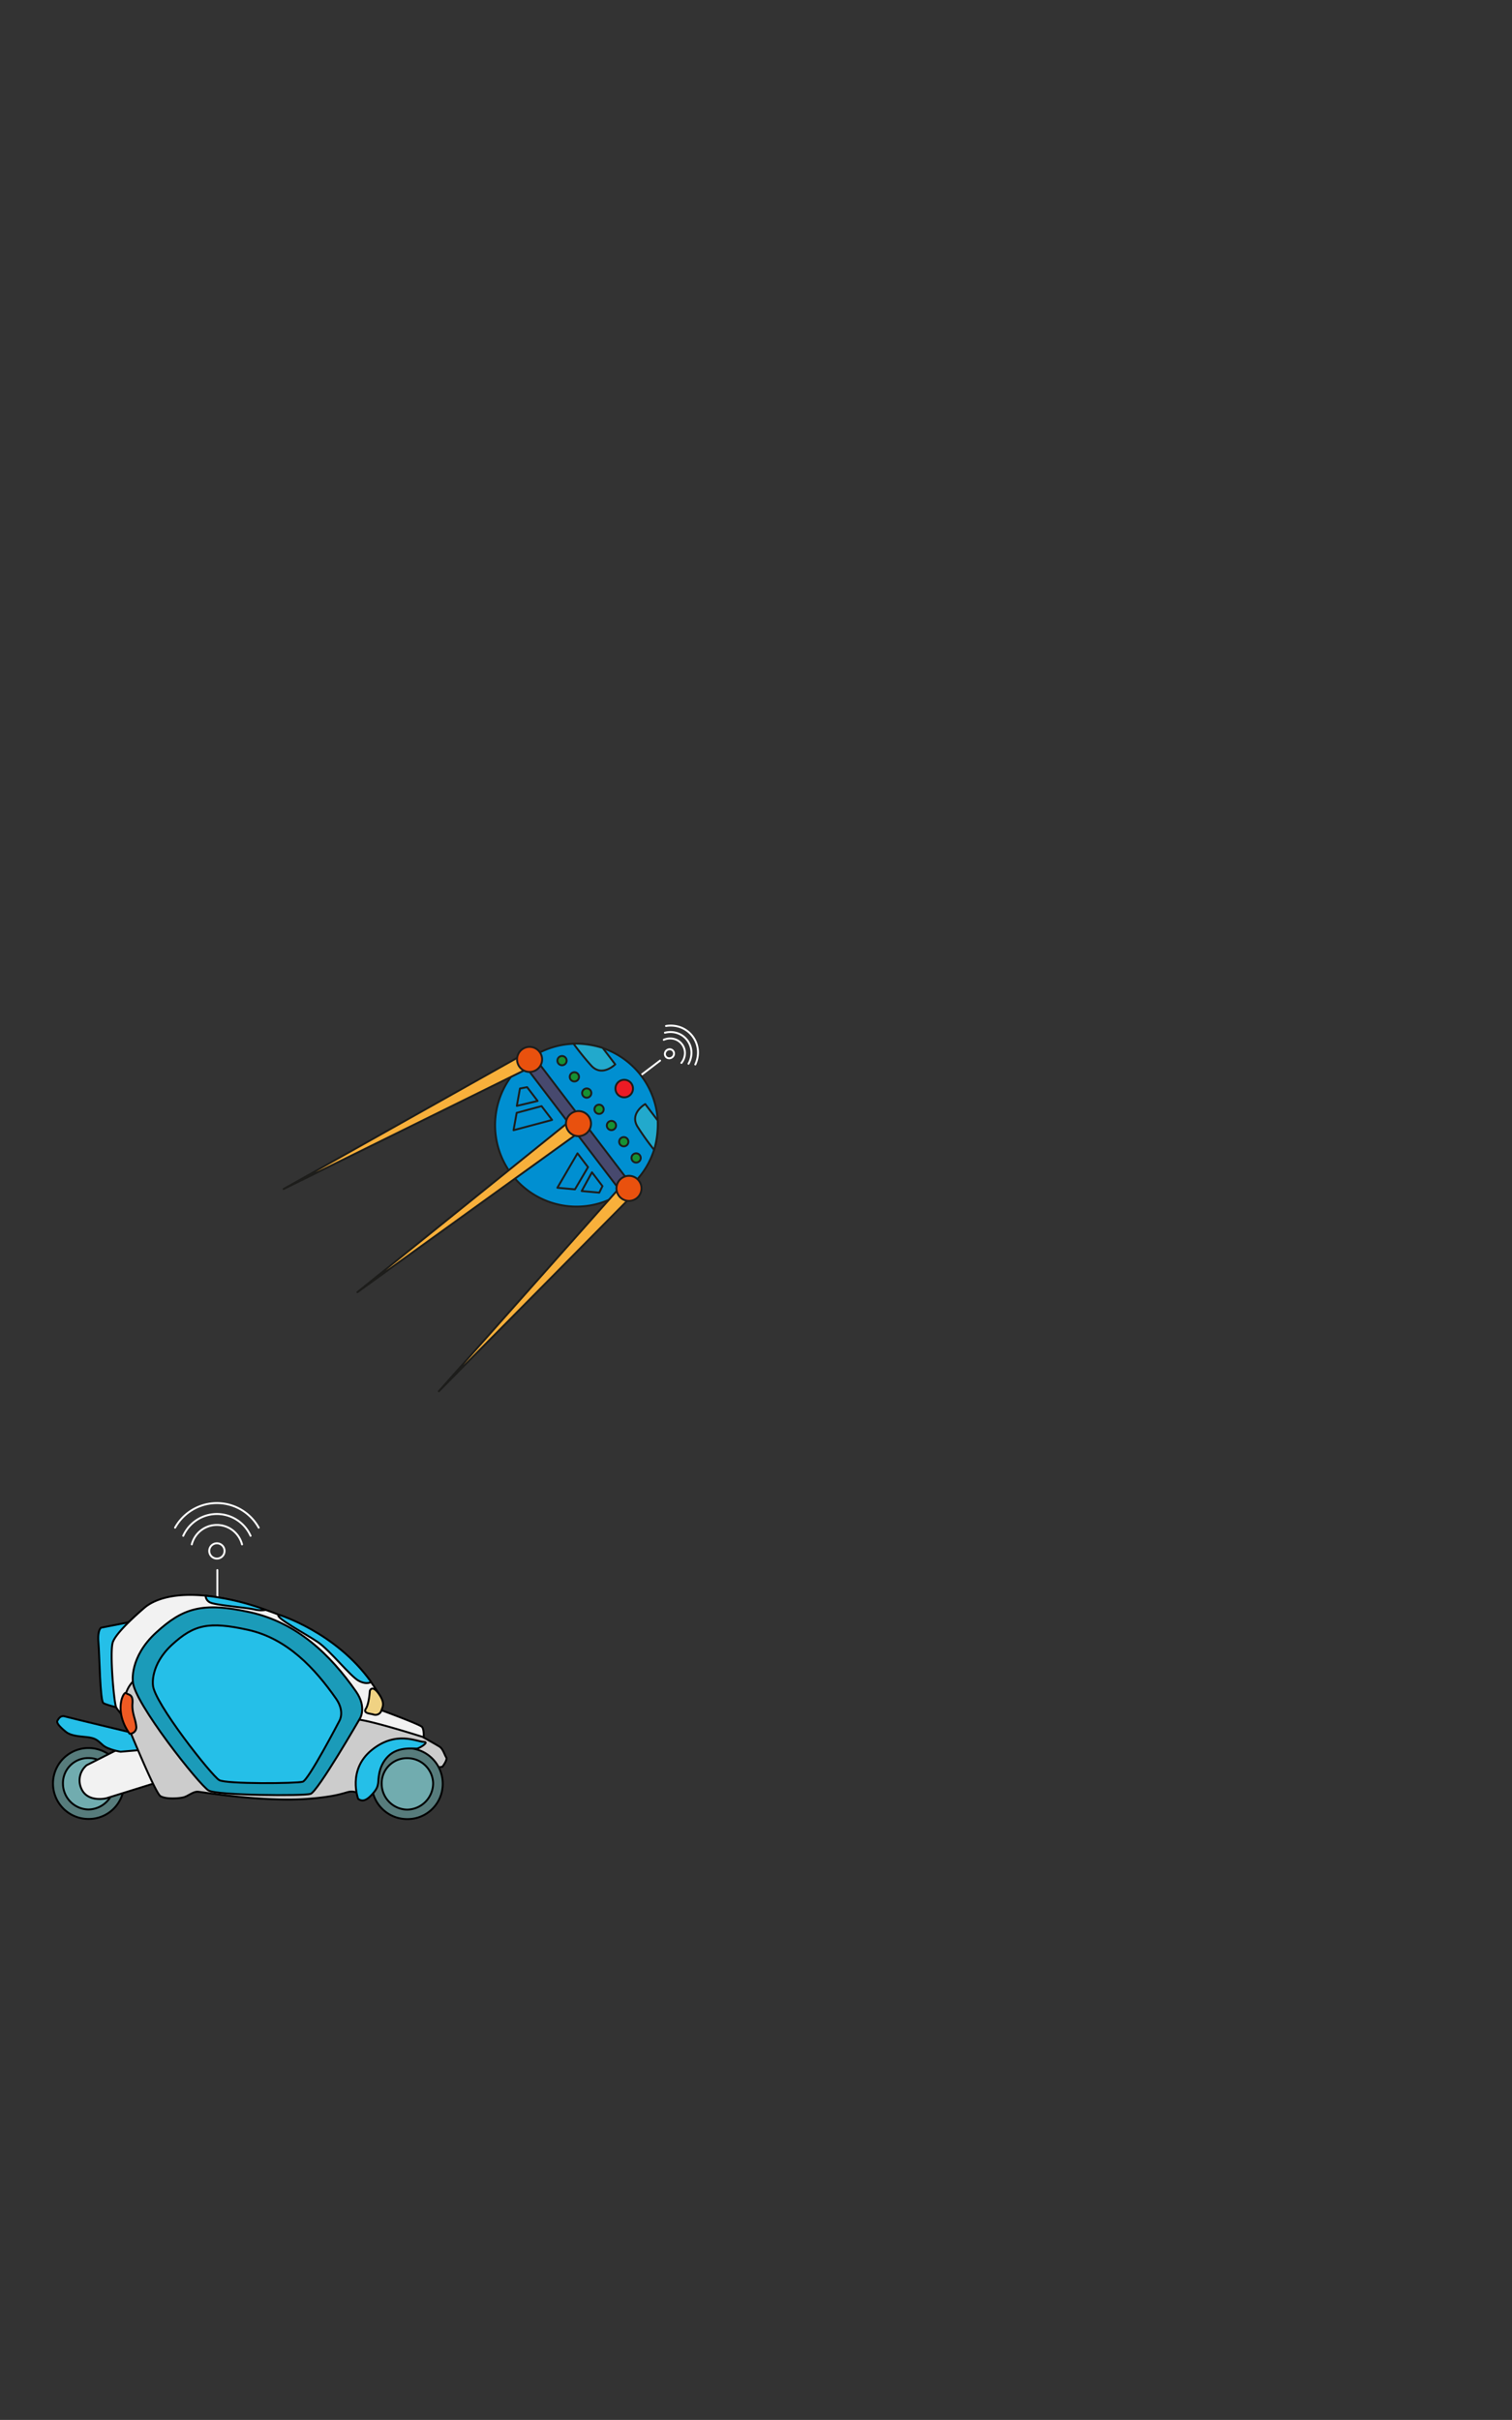<svg id="Group_98" data-name="Group 98" xmlns="http://www.w3.org/2000/svg" width="393.714" height="629.766" viewBox="0 0 393.714 629.766">
  <rect x="0" y="0" width="393.714" height="629.766" fill="#333333" stroke="none"/>
  <path id="Path_299" data-name="Path 299" d="M57.888,402.21a1.993,1.993,0,1,1-2.819,0A1.994,1.994,0,0,1,57.888,402.21Z" fill="none" stroke="#fff" stroke-linecap="round" stroke-linejoin="round" stroke-width="0.5"/>
  <path id="Path_300" data-name="Path 300" d="M45.59,397.564a12.463,12.463,0,0,1,21.776,0" fill="none" stroke="#fff" stroke-linecap="round" stroke-linejoin="round" stroke-width="0.5"/>
  <path id="Path_301" data-name="Path 301" d="M47.711,399.684a9.61,9.61,0,0,1,17.535,0" fill="none" stroke="#fff" stroke-linecap="round" stroke-linejoin="round" stroke-width="0.5"/>
  <path id="Path_302" data-name="Path 302" d="M49.935,401.909a6.763,6.763,0,0,1,13.086,0" fill="none" stroke="#fff" stroke-linecap="round" stroke-linejoin="round" stroke-width="0.5"/>
  <line id="Line_71" data-name="Line 71" y2="13.314" transform="translate(56.591 408.599)" fill="none" stroke="#fff" stroke-linecap="round" stroke-linejoin="round" stroke-width="0.5"/>
  <path id="Path_303" data-name="Path 303" d="M30.894,464.3a7.884,7.884,0,1,1-7.879-7.889,7.884,7.884,0,0,1,7.879,7.889" fill="#71acaf"/>
  <path id="Path_304" data-name="Path 304" d="M30.894,464.3a7.884,7.884,0,1,1-7.879-7.889A7.884,7.884,0,0,1,30.894,464.3Z" fill="none" stroke="#000" stroke-miterlimit="10" stroke-width="0.5"/>
  <path id="Path_305" data-name="Path 305" d="M23.008,473.369A9.218,9.218,0,0,1,13.8,464.1a9.247,9.247,0,1,1,18.494.119,9.159,9.159,0,0,1-9.286,9.152m.048-15.847a6.537,6.537,0,0,0-6.662,6.753,6.758,6.758,0,0,0,6.679,6.628,6.878,6.878,0,0,0,6.715-6.847,6.68,6.68,0,0,0-6.732-6.534" fill="#577c7c"/>
  <path id="Path_306" data-name="Path 306" d="M23.008,473.369A9.218,9.218,0,0,1,13.8,464.1a9.247,9.247,0,1,1,18.494.119A9.159,9.159,0,0,1,23.008,473.369Zm.048-15.847a6.537,6.537,0,0,0-6.662,6.753,6.758,6.758,0,0,0,6.679,6.628,6.878,6.878,0,0,0,6.715-6.847A6.68,6.68,0,0,0,23.056,457.522Z" fill="none" stroke="#000" stroke-miterlimit="10" stroke-width="0.5"/>
  <path id="Path_307" data-name="Path 307" d="M36.013,421.694l-9.663,1.895s-1.023.454-.72,3.9.417,15.157,1.288,15.726,5.8,1.705,5.8,1.705Z" fill="#25bfe8"/>
  <path id="Path_308" data-name="Path 308" d="M36.013,421.694l-9.663,1.895s-1.023.454-.72,3.9.417,15.157,1.288,15.726,5.8,1.705,5.8,1.705Z" fill="none" stroke="#000" stroke-miterlimit="10" stroke-width="0.5"/>
  <path id="Path_309" data-name="Path 309" d="M35.71,452.729,22.6,459.36a5.126,5.126,0,0,0-1.44,6.063c1.591,3.752,6.48,2.577,6.48,2.577l14.854-4.623Z" fill="#f2f2f2"/>
  <path id="Path_310" data-name="Path 310" d="M35.71,452.729,22.6,459.36a5.126,5.126,0,0,0-1.44,6.063c1.591,3.752,6.48,2.577,6.48,2.577l14.854-4.623Z" fill="none" stroke="#000" stroke-miterlimit="10" stroke-width="0.5"/>
  <path id="Path_311" data-name="Path 311" d="M31.39,455.874s-3.259-.531-4.585-1.7-1.743-1.705-3.486-2.009-4.586-.189-6.177-1.477-2.5-2.312-2.2-2.88.872-1.44,1.9-1.137,20.188,4.9,20.188,4.9l.865,3.75Z" fill="#25bfe8"/>
  <path id="Path_312" data-name="Path 312" d="M31.39,455.874s-3.259-.531-4.585-1.7-1.743-1.705-3.486-2.009-4.586-.189-6.177-1.477-2.5-2.312-2.2-2.88.872-1.44,1.9-1.137,20.188,4.9,20.188,4.9l.865,3.75Z" fill="none" stroke="#000" stroke-miterlimit="10" stroke-width="0.5"/>
  <path id="Path_313" data-name="Path 313" d="M110.285,453.3s.3-3.183-.417-3.9-10.534-4.32-10.534-4.32a5.29,5.29,0,0,0-.72-4.32c-1.44-2.16-8.034-14.438-29.406-21.789s-29.444-2.425-31.6-.568-7.351,6.479-8.223,8.943.3,15.877.872,17.014S39.2,454.738,39.2,454.738l10.534,9.511L84.9,465.992l19.629-13.982Z" fill="#f2f2f2"/>
  <path id="Path_314" data-name="Path 314" d="M110.285,453.3s.3-3.183-.417-3.9-10.534-4.32-10.534-4.32a5.29,5.29,0,0,0-.72-4.32c-1.44-2.16-8.034-14.438-29.406-21.789s-29.444-2.425-31.6-.568-7.351,6.479-8.223,8.943.3,15.877.872,17.014S39.2,454.738,39.2,454.738l10.534,9.511L84.9,465.992l19.629-13.982Z" fill="none" stroke="#000" stroke-miterlimit="10" stroke-width="0.5"/>
  <path id="Path_315" data-name="Path 315" d="M32.83,440.6s-1.819,3.562-.834,5.608,8.337,20.349,9.777,21.221,4.888.606,6.063.3,2.463-1.554,3.752-1.44,17.014,2.728,28.42,1.857,9.928-2.615,13.111-1.592c0,0,3.6-11.292,8.943-12.126s5.59,3.354,6.31,4.945,6.84.4,6.84.4,1.4-1.819.985-2.425-.834-2.2-1.705-2.766-4.472-2.577-4.472-2.577-16.749-5.343-18.037-4.471S82.32,464.249,80.16,465.12s-23.912.417-25.238-.72-17.892-21.184-18.76-22.642-.49-4.982-1.551-4.149A7.825,7.825,0,0,0,32.83,440.6" fill="#ccc"/>
  <path id="Path_316" data-name="Path 316" d="M32.83,440.6s-1.819,3.562-.834,5.608,8.337,20.349,9.777,21.221,4.888.606,6.063.3,2.463-1.554,3.752-1.44,17.014,2.728,28.42,1.857,9.928-2.615,13.111-1.592c0,0,3.6-11.292,8.943-12.126s5.59,3.354,6.31,4.945,6.84.4,6.84.4,1.4-1.819.985-2.425-.834-2.2-1.705-2.766-4.472-2.577-4.472-2.577-16.749-5.343-18.037-4.471S82.32,464.249,80.16,465.12s-23.912.417-25.238-.72-17.892-21.184-18.76-22.642-.49-4.982-1.551-4.149A7.825,7.825,0,0,0,32.83,440.6Z" fill="none" stroke="#000" stroke-miterlimit="10" stroke-width="0.5"/>
  <path id="Path_317" data-name="Path 317" d="M53.482,421.277s-9.095,2.653-11.975,7.086-5.343,8.6-.719,15.688,14.1,18.341,15.271,19.629,22.509,3.032,24.1,1.44,11.482-16.6,11.369-19.326-7.617-14.7-15.12-18.454-19.44-6.063-22.926-6.063" fill="#25bfe8"/>
  <path id="Path_318" data-name="Path 318" d="M53.482,421.277s-9.095,2.653-11.975,7.086-5.343,8.6-.719,15.688,14.1,18.341,15.271,19.629,22.509,3.032,24.1,1.44,11.482-16.6,11.369-19.326-7.617-14.7-15.12-18.454S56.968,421.277,53.482,421.277Z" fill="none" stroke="#000" stroke-linecap="round" stroke-linejoin="round" stroke-width="0.5"/>
  <path id="Path_319" data-name="Path 319" d="M92.683,440.167c-6.66-9.514-15.271-17.886-27.662-20.614s-17.47-1.023-24.4,5.343-6.025,12.694-6.025,12.694c.151,5.343,17.431,27.1,19.742,28.383s24.669,1.44,26.526.872,12.846-19.592,12.846-19.592,1.895-2.917-1.023-7.086M88.345,447.9s-7.981,15.312-9.512,15.78-19.836.643-21.743-.419S39.95,442.9,39.825,438.492c0,0-.75-5.219,4.968-10.469s9.573-6.116,19.792-3.866,17.424,10.054,22.916,17.9c2.406,3.437.844,5.843.844,5.843" fill="#1b9bb9"/>
  <path id="Path_320" data-name="Path 320" d="M92.683,440.167c-6.66-9.514-15.271-17.886-27.662-20.614s-17.47-1.023-24.4,5.343-6.025,12.694-6.025,12.694c.151,5.343,17.431,27.1,19.742,28.383s24.669,1.44,26.526.872,12.846-19.592,12.846-19.592S95.6,444.336,92.683,440.167ZM88.345,447.9s-7.981,15.312-9.512,15.78-19.836.643-21.743-.419S39.95,442.9,39.825,438.492c0,0-.75-5.219,4.968-10.469s9.573-6.116,19.792-3.866,17.424,10.054,22.916,17.9C89.907,445.494,88.345,447.9,88.345,447.9Z" fill="none" stroke="#000" stroke-miterlimit="10" stroke-width="0.5"/>
  <path id="Path_321" data-name="Path 321" d="M96.3,440.035s-.189,3.335-1.023,4.623,1.175,1.251,2.046,1.554a1.608,1.608,0,0,0,2.009-1.137c.3-.872,1.023-1.857-.72-4.32s-2.312-.72-2.312-.72" fill="#f0d283"/>
  <path id="Path_322" data-name="Path 322" d="M96.3,440.035s-.189,3.335-1.023,4.623,1.175,1.251,2.046,1.554a1.608,1.608,0,0,0,2.009-1.137c.3-.872,1.023-1.857-.72-4.32S96.3,440.035,96.3,440.035Z" fill="none" stroke="#000" stroke-miterlimit="10" stroke-width="0.5"/>
  <path id="Path_323" data-name="Path 323" d="M72.562,420.2s14.812,4.5,24.063,17.507c0,0-1.042.853-3.2-.284s-7.458-7.89-10.63-10.061-11.358-6.428-10.231-7.162" fill="#25bfe8"/>
  <path id="Path_324" data-name="Path 324" d="M72.562,420.2s14.812,4.5,24.063,17.507c0,0-1.042.853-3.2-.284s-7.458-7.89-10.63-10.061S71.435,420.931,72.562,420.2Z" fill="none" stroke="#000" stroke-linecap="round" stroke-linejoin="round" stroke-width="0.5"/>
  <path id="Path_325" data-name="Path 325" d="M53.539,415.271a64.137,64.137,0,0,1,15.669,3.7,7.241,7.241,0,0,1-3.047-.141c-1.841-.428-9.8-1.11-11.239-1.716a2.02,2.02,0,0,1-1.383-1.838" fill="#25bfe8"/>
  <path id="Path_326" data-name="Path 326" d="M53.539,415.271a64.137,64.137,0,0,1,15.669,3.7,7.241,7.241,0,0,1-3.047-.141c-1.841-.428-9.8-1.11-11.239-1.716A2.02,2.02,0,0,1,53.539,415.271Z" fill="none" stroke="#000" stroke-linecap="round" stroke-linejoin="round" stroke-width="0.5"/>
  <path id="Path_327" data-name="Path 327" d="M33.742,451.181a1.668,1.668,0,0,0,1.731-1.923c-.18-1.948-1.166-3.464-.976-5.965s-1.023-2.122-1.667-2.69-3.329,4.634.912,10.578" fill="#ef5a23"/>
  <path id="Path_328" data-name="Path 328" d="M33.742,451.181a1.668,1.668,0,0,0,1.731-1.923c-.18-1.948-1.166-3.464-.976-5.965s-1.023-2.122-1.667-2.69S29.5,445.237,33.742,451.181Z" fill="none" stroke="#000" stroke-miterlimit="10" stroke-width="0.5"/>
  <path id="Path_329" data-name="Path 329" d="M113.882,464.335A7.884,7.884,0,1,1,106,456.446a7.884,7.884,0,0,1,7.879,7.889" fill="#71acaf"/>
  <path id="Path_330" data-name="Path 330" d="M113.882,464.335A7.884,7.884,0,1,1,106,456.446,7.884,7.884,0,0,1,113.882,464.335Z" fill="none" stroke="#000" stroke-miterlimit="10" stroke-width="0.5"/>
  <path id="Path_331" data-name="Path 331" d="M106,473.407a9.218,9.218,0,0,1-9.208-9.271,9.247,9.247,0,1,1,18.494.119A9.159,9.159,0,0,1,106,473.407m.048-15.847a6.537,6.537,0,0,0-6.662,6.753,6.758,6.758,0,0,0,6.679,6.628,6.878,6.878,0,0,0,6.715-6.847,6.68,6.68,0,0,0-6.732-6.534" fill="#577c7c"/>
  <path id="Path_332" data-name="Path 332" d="M106,473.407a9.218,9.218,0,0,1-9.208-9.271,9.247,9.247,0,1,1,18.494.119A9.159,9.159,0,0,1,106,473.407Zm.048-15.847a6.537,6.537,0,0,0-6.662,6.753,6.758,6.758,0,0,0,6.679,6.628,6.878,6.878,0,0,0,6.715-6.847A6.68,6.68,0,0,0,106.044,457.56Z" fill="none" stroke="#000" stroke-miterlimit="10" stroke-width="0.5"/>
  <path id="Path_333" data-name="Path 333" d="M93.271,468.152c.455.3,1.44,1.023,3.183-.72s1.857-2.5,2.008-3.335-.113-4.32,2.615-7.048,7.011-1.857,7.617-2.008,3.3-1.743,1.591-1.743-7.162-3.032-13.528,2.16-3.486,12.694-3.486,12.694" fill="#25bfe8"/>
  <path id="Path_334" data-name="Path 334" d="M93.271,468.152c.455.3,1.44,1.023,3.183-.72s1.857-2.5,2.008-3.335-.113-4.32,2.615-7.048,7.011-1.857,7.617-2.008,3.3-1.743,1.591-1.743-7.162-3.032-13.528,2.16S93.271,468.152,93.271,468.152Z" fill="none" stroke="#000" stroke-miterlimit="10" stroke-width="0.5"/>
  <path id="Path_335" data-name="Path 335" d="M174.507,273.069a1.25,1.25,0,0,0-1.359,1.035,1.116,1.116,0,0,0,.988,1.3,1.25,1.25,0,0,0,1.359-1.036A1.115,1.115,0,0,0,174.507,273.069Z" fill="none" stroke="#fff" stroke-linecap="round" stroke-linejoin="round" stroke-width="0.5"/>
  <path id="Path_336" data-name="Path 336" d="M181.056,277.018a7.49,7.49,0,0,0,.6-1.968,6.978,6.978,0,0,0-6.173-8.1,7.506,7.506,0,0,0-2.056.055" fill="none" stroke="#fff" stroke-linecap="round" stroke-linejoin="round" stroke-width="0.5"/>
  <path id="Path_337" data-name="Path 337" d="M179.291,276.822a5.824,5.824,0,0,0,.687-1.958,5.383,5.383,0,0,0-4.762-6.25,5.821,5.821,0,0,0-2.07.143" fill="none" stroke="#fff" stroke-linecap="round" stroke-linejoin="round" stroke-width="0.5"/>
  <path id="Path_338" data-name="Path 338" d="M177.439,276.616a4.128,4.128,0,0,0,.863-1.938,3.785,3.785,0,0,0-3.351-4.4,4.123,4.123,0,0,0-2.1.318" fill="none" stroke="#fff" stroke-linecap="round" stroke-linejoin="round" stroke-width="0.5"/>
  <line id="Line_72" data-name="Line 72" x1="6.418" y2="4.891" transform="translate(165.463 276.012)" fill="none" stroke="#fff" stroke-linecap="round" stroke-linejoin="round" stroke-width="0.5"/>
  <path id="Path_339" data-name="Path 339" d="M137.271,275.95a21.195,21.195,0,1,0,29.7,4.013,21.195,21.195,0,0,0-29.7-4.013" fill="#008fd1"/>
  <path id="Path_340" data-name="Path 340" d="M137.271,275.95a21.195,21.195,0,1,0,29.7,4.013A21.195,21.195,0,0,0,137.271,275.95Z" fill="none" stroke="#1d1d1b" stroke-linecap="round" stroke-linejoin="round" stroke-width="0.5"/>
  <rect id="Rectangle_145" data-name="Rectangle 145" width="3.261" height="46.302" transform="matrix(0.795, -0.606, 0.606, 0.795, 135.048, 275.184)" fill="#47496e"/>
  <rect id="Rectangle_146" data-name="Rectangle 146" width="3.261" height="46.302" transform="matrix(0.795, -0.606, 0.606, 0.795, 135.048, 275.184)" fill="none" stroke="#1d1d1b" stroke-linecap="round" stroke-linejoin="round" stroke-width="0.5"/>
  <path id="Path_341" data-name="Path 341" d="M161.158,281.474a2.283,2.283,0,1,0,3.2.432,2.282,2.282,0,0,0-3.2-.432" fill="#eb1b24"/>
  <path id="Path_342" data-name="Path 342" d="M161.158,281.474a2.283,2.283,0,1,0,3.2.432A2.282,2.282,0,0,0,161.158,281.474Z" fill="none" stroke="#1d1d1b" stroke-linecap="round" stroke-linejoin="round" stroke-width="0.5"/>
  <path id="Path_343" data-name="Path 343" d="M164.914,300.393a1.2,1.2,0,1,0,1.684.227,1.2,1.2,0,0,0-1.684-.227" fill="#169133"/>
  <path id="Path_344" data-name="Path 344" d="M164.914,300.393a1.2,1.2,0,1,0,1.684.227A1.2,1.2,0,0,0,164.914,300.393Z" fill="none" stroke="#1d1d1b" stroke-linecap="round" stroke-linejoin="round" stroke-width="0.5"/>
  <path id="Path_345" data-name="Path 345" d="M161.7,296.172a1.2,1.2,0,1,0,1.684.227,1.2,1.2,0,0,0-1.684-.227" fill="#169133"/>
  <path id="Path_346" data-name="Path 346" d="M161.7,296.172a1.2,1.2,0,1,0,1.684.227A1.2,1.2,0,0,0,161.7,296.172Z" fill="none" stroke="#1d1d1b" stroke-linecap="round" stroke-linejoin="round" stroke-width="0.5"/>
  <path id="Path_347" data-name="Path 347" d="M158.483,291.952a1.2,1.2,0,1,0,1.684.227,1.2,1.2,0,0,0-1.684-.227" fill="#169133"/>
  <path id="Path_348" data-name="Path 348" d="M158.483,291.952a1.2,1.2,0,1,0,1.684.227A1.2,1.2,0,0,0,158.483,291.952Z" fill="none" stroke="#1d1d1b" stroke-linecap="round" stroke-linejoin="round" stroke-width="0.5"/>
  <path id="Path_349" data-name="Path 349" d="M155.267,287.732a1.2,1.2,0,1,0,1.684.227,1.2,1.2,0,0,0-1.684-.227" fill="#169133"/>
  <path id="Path_350" data-name="Path 350" d="M155.267,287.732a1.2,1.2,0,1,0,1.684.227A1.2,1.2,0,0,0,155.267,287.732Z" fill="none" stroke="#1d1d1b" stroke-linecap="round" stroke-linejoin="round" stroke-width="0.5"/>
  <path id="Path_351" data-name="Path 351" d="M152.051,283.512a1.2,1.2,0,1,0,1.685.227,1.2,1.2,0,0,0-1.685-.227" fill="#169133"/>
  <path id="Path_352" data-name="Path 352" d="M152.051,283.512a1.2,1.2,0,1,0,1.685.227A1.2,1.2,0,0,0,152.051,283.512Z" fill="none" stroke="#1d1d1b" stroke-linecap="round" stroke-linejoin="round" stroke-width="0.5"/>
  <path id="Path_353" data-name="Path 353" d="M148.836,279.291a1.2,1.2,0,1,0,1.684.227,1.2,1.2,0,0,0-1.684-.227" fill="#169133"/>
  <path id="Path_354" data-name="Path 354" d="M148.836,279.291a1.2,1.2,0,1,0,1.684.227A1.2,1.2,0,0,0,148.836,279.291Z" fill="none" stroke="#1d1d1b" stroke-linecap="round" stroke-linejoin="round" stroke-width="0.5"/>
  <path id="Path_355" data-name="Path 355" d="M145.62,275.071a1.2,1.2,0,1,0,1.684.227,1.2,1.2,0,0,0-1.684-.227" fill="#169133"/>
  <path id="Path_356" data-name="Path 356" d="M145.62,275.071a1.2,1.2,0,1,0,1.684.227A1.2,1.2,0,0,0,145.62,275.071Z" fill="none" stroke="#1d1d1b" stroke-linecap="round" stroke-linejoin="round" stroke-width="0.5"/>
  <path id="Path_357" data-name="Path 357" d="M171.267,291.6l-3.256-4.274s-4.247,2.416-1.937,5.985a70.462,70.462,0,0,0,4.258,5.936,24.189,24.189,0,0,0,.935-7.647" fill="#22a9cc"/>
  <path id="Path_358" data-name="Path 358" d="M171.267,291.6l-3.256-4.274s-4.247,2.416-1.937,5.985a70.462,70.462,0,0,0,4.258,5.936A24.189,24.189,0,0,0,171.267,291.6Z" fill="none" stroke="#1d1d1b" stroke-linecap="round" stroke-linejoin="round" stroke-width="0.5"/>
  <path id="Path_359" data-name="Path 359" d="M156.944,272.717l3.256,4.274s-3.456,3.453-6.284.279a70.537,70.537,0,0,1-4.593-5.681,24.191,24.191,0,0,1,7.621,1.128" fill="#22a9cc"/>
  <path id="Path_360" data-name="Path 360" d="M156.944,272.717l3.256,4.274s-3.456,3.453-6.284.279a70.537,70.537,0,0,1-4.593-5.681A24.191,24.191,0,0,1,156.944,272.717Z" fill="none" stroke="#1d1d1b" stroke-linecap="round" stroke-linejoin="round" stroke-width="0.5"/>
  <path id="Path_361" data-name="Path 361" d="M153.114,303.736l-2.738-3.593-5.239,8.962,4.577.417Z" fill="none" stroke="#1d1d1b" stroke-linecap="round" stroke-linejoin="round" stroke-width="0.5"/>
  <path id="Path_362" data-name="Path 362" d="M156.878,308.676l-2.738-3.593-2.673,4.876,4.577.417Z" fill="none" stroke="#1d1d1b" stroke-linecap="round" stroke-linejoin="round" stroke-width="0.5"/>
  <path id="Path_363" data-name="Path 363" d="M141.018,287.861l2.738,3.593-10.031,2.674.813-4.524Z" fill="none" stroke="#1d1d1b" stroke-linecap="round" stroke-linejoin="round" stroke-width="0.5"/>
  <path id="Path_364" data-name="Path 364" d="M137.253,282.921l2.738,3.593L134.58,287.8l.812-4.524Z" fill="none" stroke="#1d1d1b" stroke-linecap="round" stroke-linejoin="round" stroke-width="0.5"/>
  <path id="Path_365" data-name="Path 365" d="M93.058,336.285l57.43-41.376-2.3-3.016Z" fill="#f8b03b"/>
  <path id="Path_366" data-name="Path 366" d="M93.058,336.285l57.43-41.376-2.3-3.016Z" fill="none" stroke="#1d1d1b" stroke-linecap="round" stroke-linejoin="round" stroke-width="0.5"/>
  <path id="Path_367" data-name="Path 367" d="M148.659,289.819a3.26,3.26,0,1,0,4.57.617,3.261,3.261,0,0,0-4.57-.617" fill="#e9510e"/>
  <path id="Path_368" data-name="Path 368" d="M148.659,289.819a3.26,3.26,0,1,0,4.57.617A3.261,3.261,0,0,0,148.659,289.819Z" fill="none" stroke="#1d1d1b" stroke-linecap="round" stroke-linejoin="round" stroke-width="0.5"/>
  <path id="Path_369" data-name="Path 369" d="M73.85,309.427l63.491-31.29-1.766-3.354Z" fill="#f8b03b"/>
  <path id="Path_370" data-name="Path 370" d="M73.85,309.427l63.491-31.29-1.766-3.354Z" fill="none" stroke="#1d1d1b" stroke-linecap="round" stroke-linejoin="round" stroke-width="0.5"/>
  <path id="Path_371" data-name="Path 371" d="M136.381,272.815a3.26,3.26,0,1,0,4.4,1.366,3.261,3.261,0,0,0-4.4-1.366" fill="#e9510e"/>
  <path id="Path_372" data-name="Path 372" d="M136.381,272.815a3.26,3.26,0,1,0,4.4,1.366A3.261,3.261,0,0,0,136.381,272.815Z" fill="none" stroke="#1d1d1b" stroke-linecap="round" stroke-linejoin="round" stroke-width="0.5"/>
  <path id="Path_373" data-name="Path 373" d="M114.27,362.068l47.016-52.912,2.765,2.593Z" fill="#f8b03b"/>
  <path id="Path_374" data-name="Path 374" d="M114.27,362.068l47.016-52.912,2.765,2.593Z" fill="none" stroke="#1d1d1b" stroke-linecap="round" stroke-linejoin="round" stroke-width="0.5"/>
  <path id="Path_375" data-name="Path 375" d="M166.162,311.493a3.261,3.261,0,1,1-.148-4.609,3.26,3.26,0,0,1,.148,4.609" fill="#e9510e"/>
  <path id="Path_376" data-name="Path 376" d="M166.162,311.493a3.261,3.261,0,1,1-.148-4.609A3.26,3.26,0,0,1,166.162,311.493Z" fill="none" stroke="#1d1d1b" stroke-linecap="round" stroke-linejoin="round" stroke-width="0.5"/>
  <rect id="Rectangle_147" data-name="Rectangle 147" width="393.714" height="629.766" fill="none"/>
</svg>
